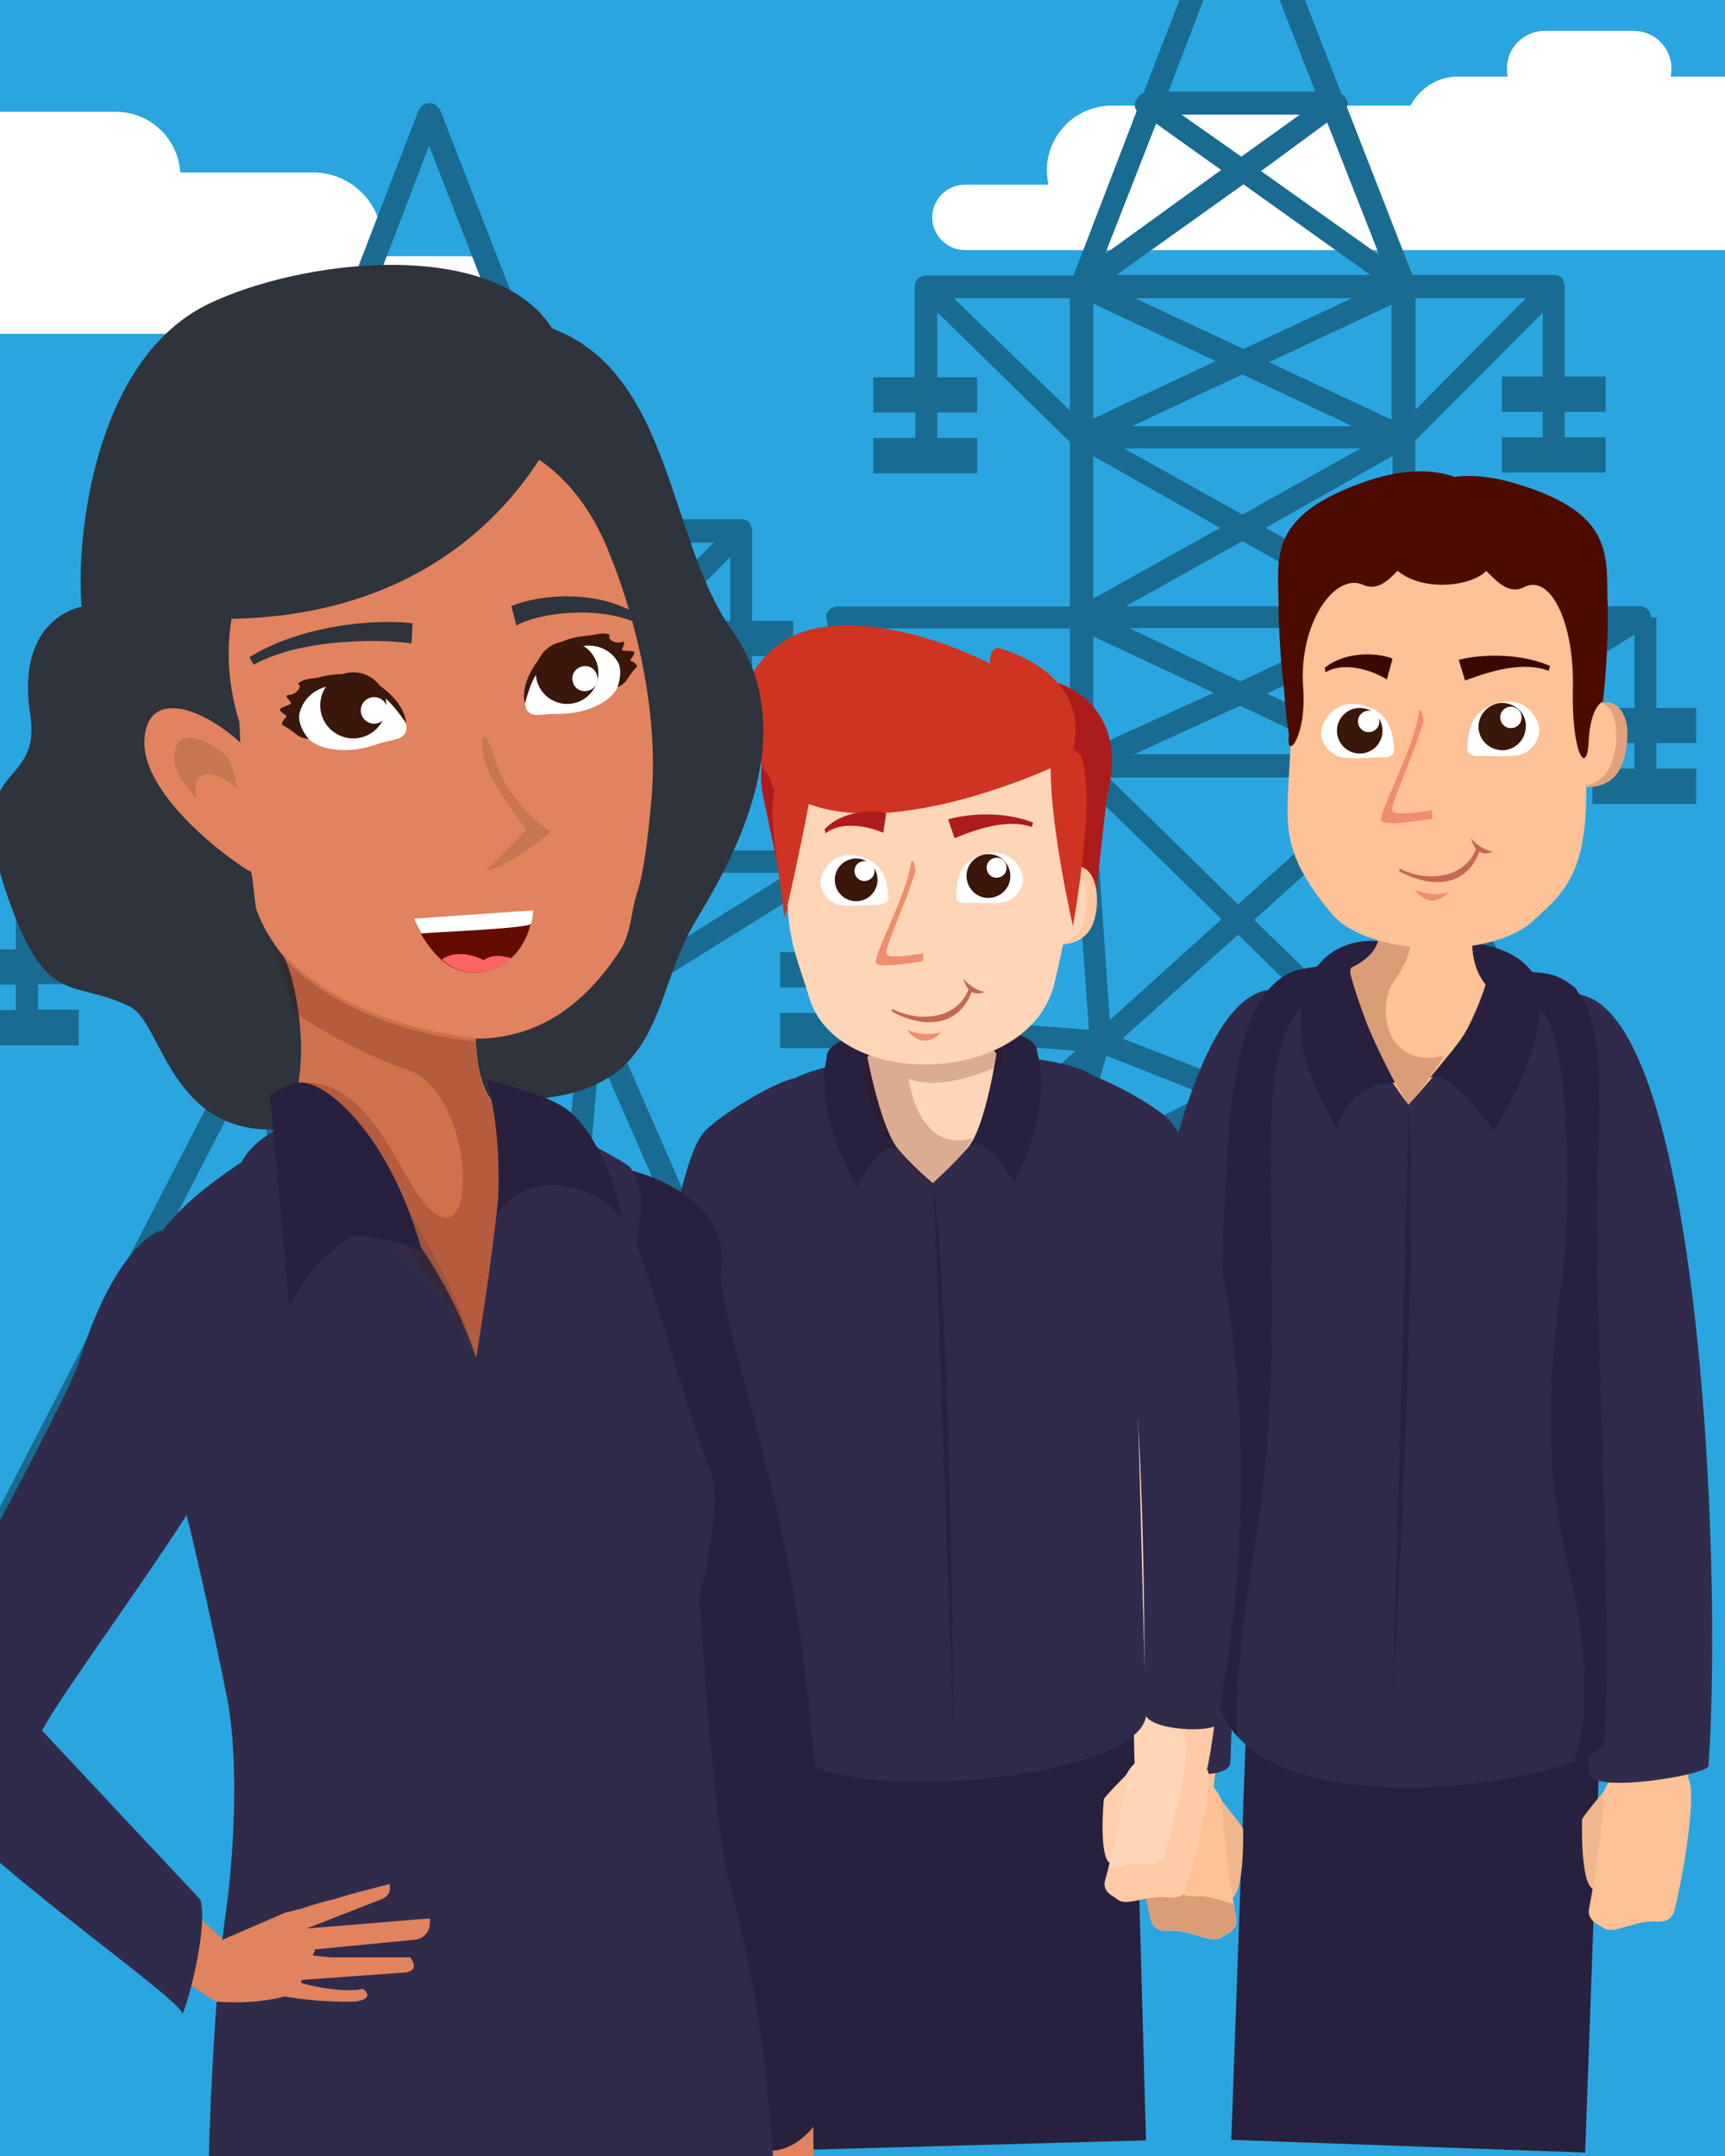 <?xml version="1.0" encoding="utf-8"?>
<!-- Generator: Adobe Illustrator 24.0.3, SVG Export Plug-In . SVG Version: 6.00 Build 0)  -->
<svg version="1.1" id="Layer_1" xmlns="http://www.w3.org/2000/svg" xmlns:xlink="http://www.w3.org/1999/xlink" x="0px" y="0px"
	 width="480px" height="600px" viewBox="0 0 480 600" style="enable-background:new 0 0 480 600;" xml:space="preserve">
<rect x="0" y="0" width="480" height="600" fill="#808080" stroke="none"/>
<g transform="matrix(-1.05e-05,240.621,240.621,1.05e-05,408.5,-8.718)">
	<path style="fill:#2BA5DF;" d="M0-1.8l2.6,0l0,2.1L0,0.3L0-1.8z"/>
</g>
<g>
	<path style="fill:#FFFFFF;" d="M129.9,92.9H-57.6c-6,0-10.8-4.9-10.8-10.8l0,0c0-6,4.9-10.8,10.8-10.8h187.5
		c6,0,10.8,4.9,10.8,10.8l0,0C140.8,88,135.9,92.9,129.9,92.9z"/>
	<path style="fill:#FFFFFF;" d="M87.2,86.2H-38.7c-10.5,0-19.1-8.6-19.1-19.1l0,0c0-10.5,8.6-19.1,19.1-19.1H87.2
		c10.5,0,19.1,8.6,19.1,19.1l0,0C106.3,77.6,97.7,86.2,87.2,86.2z"/>
	<path style="fill:#FFFFFF;" d="M-7.7,67.1h39.9c9.9,0,18-8.1,18-18l0,0c0-9.9-8.1-18-18-18H-7.7c-9.9,0-18,8.1-18,18l0,0
		C-25.7,59-17.6,67.1-7.7,67.1z"/>
</g>
<g>
	<path style="fill:#FFFFFF;" d="M562.3,69.6H268.5c-5,0-9.1-4.1-9.1-9.1l0,0c0-5,4.1-9.1,9.1-9.1h293.8c5,0,9.1,4.1,9.1,9.1l0,0
		C571.4,65.5,567.3,69.6,562.3,69.6z"/>
	<path style="fill:#FFFFFF;" d="M509.9,65.4H309.3c-9.9,0-18-8.1-18-18l0,0c0-9.9,8.1-18,18-18h200.7c9.9,0,18,8.1,18,18l0,0
		C527.9,57.3,519.8,65.4,509.9,65.4z"/>
	<path style="fill:#FFFFFF;" d="M485.5,51.3h-79.7c-8.2,0-15-6.7-15-15l0,0c0-8.2,6.7-15,15-15h79.7c8.2,0,15,6.7,15,15l0,0
		C500.5,44.6,493.8,51.3,485.5,51.3z"/>
	<path style="fill:#FFFFFF;" d="M429.8,29.6h24.8c5.8,0,10.5-4.7,10.5-10.5v0c0-5.8-4.7-10.5-10.5-10.5h-24.8
		c-5.8,0-10.5,4.7-10.5,10.5v0C419.3,24.9,424,29.6,429.8,29.6z"/>
</g>
<path style="fill:#196B92;" d="M472,206.9V197h-11.1v-25.2h-1.5c0-0.3,0-0.6-0.1-0.9c-0.3-1.2-1.5-2.2-3.1-2.2h-62.4v-46.1L429.3,87
	v17.8h-11.4v9.8h11.4v7.1h-11.4v9.8h28.9v-9.8h-11.4v-7.1h11.4v-9.8h-11.4v-25c0-0.5-0.1-1-0.3-1.5c-0.3-1.2-1.5-1.8-2.8-1.8h-39.3
	l-18.2-46.7c0.3-0.6,0.3-1.2,0-1.8c-0.3-0.9-0.9-1.5-1.5-1.8l-24.6-63.3c-0.6-1.2-1.8-2.2-3.1-2.2c-1.5,0-2.5,0.9-3.1,2.2l-24.3,63
	c-0.9,0.3-1.8,1.2-2.2,2.2s-0.3,1.8,0.3,2.8l-17.6,45.8h-41.1c-1.2,0-2.2,0.6-2.8,1.8c-0.2,0.5-0.3,1-0.3,1.5v25H243v9.8h11.7v7.1
	H243v9.8h28.9v-9.8h-11.1v-7.1h11.1v-9.8h-11.1V86.9l36.9,36.1v45.8h-64.6c-1.5,0-2.8,0.9-3.1,2.2c-0.2,0.9,0,1.7,0.3,2.4v22.8H219
	v9.8h11.4v7.1H219v9.8h28.9V213h-11.4v-7.1h11.4v-9.8h-11.4v-18.5l60.2,36.7L219,364.8c-0.6,1.2-0.3,2.8,0.6,3.7
	c0.6,0.6,1.2,0.9,2.2,0.9c0.6,0,0.9,0,1.5-0.3l119.6-61.5l113.4,61.5c1.2,0.9,2.8,0.6,3.7-0.3s1.2-2.5,0.6-3.7l-66-151l60.2-37.5
	V197h-11.7v9.8h11.7v7.1h-11.7v9.8H472v-9.8h-11.1v-7.1H472z M268,283.9l30.6-59.2l4.4,61.9L268,283.9z M299.3,292.4l-66.9,60.3
	l32.5-62.9L299.3,292.4z M299.5,300.5l-7.9,26.4l-49.8,25.5L299.5,300.5z M308.8,283.9l-4.3-62.7l35.4,34.6L308.8,283.9z
	 M387.5,209.6l-35-16.6l35-16V209.6z M373.6,209.9h-58l29.5-13.5L373.6,209.9z M304.2,208.1v-31l33.5,15.7L304.2,208.1z
	 M308.5,216.4h75.2l-39.2,35.3L308.5,216.4z M386.7,222l-5.6,65.3L349,256L386.7,222z M390.1,296.2l31.3-4.6l26.9,61.5L390.1,296.2z
	 M439.5,353l-39.4-21.4l-9.2-26.2L439.5,353z M387.2,290.4l5.5-64.5l26.2,59.8L387.2,290.4z M345.1,189.6l-30.8-14.8h62.6
	L345.1,189.6z M345.7,104.2l30.6,14.4H315L345.7,104.2z M304.2,116.5v-32l34.1,16L304.2,116.5z M387.2,116.8l-34.1-16l34.1-16V116.8
	z M346,97.1L315.8,83h60.4L346,97.1z M304.2,126.9l35.3,20l-35.3,19.7V126.9z M312.8,124.8h65.8l-32.9,18.4L312.8,124.8z
	 M387.5,126.9v39.7l-35.3-19.7L387.5,126.9z M393.9,114V83h30.7L393.9,114z M383.8,71l-32.9-23.4l18.4-13.5L383.8,71z M345.4,43.6
	l-16.6-11.7h32.9L345.4,43.6z M345.4-27.4L366,25.5h-40.9L345.4-27.4z M321.7,34.4l18.1,12.9l-32.3,23.4L321.7,34.4z M346,51.3
	l35.3,25.2h-70.6L346,51.3z M297.7,83v31.2L265.4,83H297.7z M345.7,150.6l32.3,18.1h-64.7L345.7,150.6z M297.7,174.9v32.6
	l-53.2-32.6H297.7z M299.2,323.1l8.7-29.3l27.3,10.8L299.2,323.1z M312.4,289l32.1-28.9l32.9,32.2l-34.4,8.7L312.4,289z
	 M381.5,297.6l10.4,29.6l-40.5-22L381.5,297.6z M393.9,207.2v-32.3h51.6L393.9,207.2z"/>
<g>
	<g>
		<g>
			<rect x="228.8" y="239.8" style="fill:#196B92;" width="6.1" height="42.1"/>
		</g>
	</g>
	<g>
		<path style="fill:#196B92;" d="M168.6,282.2l63.6-39.6c0.9-0.9,1.5-2.5,1.2-3.7c-0.3-1.2-1.5-2.2-3.1-2.2h-62.4v-46.1l35.3-35.6
			v17.8h-11.4v9.8h11.4v7.1h-11.4v9.8h28.9v-9.8h-11.4v-7.1h11.4v-9.8h-11.4v-25c0-0.5-0.1-1-0.3-1.5c-0.3-1.2-1.5-1.8-2.8-1.8
			h-39.3l-18.2-46.7c0.3-0.6,0.3-1.2,0-1.8c-0.3-0.9-0.9-1.5-1.5-1.8l-24.6-63.3c-0.6-1.2-1.8-2.2-3.1-2.2c-1.5,0-2.5,0.9-3.1,2.2
			l-24.3,63c-0.9,0.3-1.8,1.2-2.2,2.2s-0.3,1.8,0.3,2.8l-17.6,45.8H31.8c-1.2,0-2.2,0.6-2.8,1.8c-0.2,0.5-0.3,1-0.3,1.5v25H17v9.8
			h11.7v7.1H17v9.8h28.9v-9.8H34.8v-7.1h11.1v-9.8H34.8v-17.9L71.7,191v45.8H7.2c-1.5,0-2.8,0.9-3.1,2.2c-0.2,0.9,0,1.7,0.3,2.4
			v22.8H-7v9.8H4.4v7.1H-7v9.8h28.9V281H10.6v-7.1h11.4v-9.8H10.6v-18.5l60.2,36.7L-7,432.8c-0.6,1.2-0.3,2.8,0.6,3.7
			c0.6,0.6,1.2,0.9,2.2,0.9c0.6,0,0.9,0,1.5-0.3l119.6-61.5l113.4,61.5c1.2,0.9,2.8,0.6,3.7-0.3s1.2-2.5,0.6-3.7L168.6,282.2z
			 M42,351.9l30.6-59.2l4.4,61.9L42,351.9z M73.3,360.4L6.4,420.7L39,357.8L73.3,360.4z M73.5,368.5L65.7,395l-49.8,25.5L73.5,368.5
			z M82.8,351.9l-4.3-62.7l35.4,34.6L82.8,351.9z M119.1,264.4l28.5,13.5h-58L119.1,264.4z M78.2,276.1v-31l33.5,15.7L78.2,276.1z
			 M161.5,277.6l-35-16.6l35-16V277.6z M119.1,257.6l-30.8-14.8h62.6L119.1,257.6z M82.5,284.4h75.2l-39.2,35.3L82.5,284.4z
			 M160.7,290l-5.6,65.3L123,324L160.7,290z M166.7,293.9l26.2,59.8l-31.7,4.6L166.7,293.9z M164.1,364.2l31.3-4.6l26.9,61.5
			L164.1,364.2z M213.5,421l-39.4-21.4l-9.2-26.2L213.5,421z M219.6,242.9l-51.6,32.3v-32.3H219.6z M119.7,172.2l30.6,14.4H89
			L119.7,172.2z M78.2,184.5v-32l34.1,16L78.2,184.5z M161.2,184.8l-34.1-16l34.1-16V184.8z M120,165.1L89.8,151h60.4L120,165.1z
			 M78.2,194.9l35.3,20l-35.3,19.7V194.9z M86.8,192.8h65.8l-32.9,18.4L86.8,192.8z M161.5,194.9v39.7l-35.3-19.7L161.5,194.9z
			 M167.9,182v-31h30.7L167.9,182z M157.8,139l-32.9-23.4l18.4-13.5L157.8,139z M119.4,111.6l-16.6-11.7h32.9L119.4,111.6z
			 M119.4,40.6L140,93.5H99.1L119.4,40.6z M95.7,102.4l18.1,12.9l-32.3,23.4L95.7,102.4z M120,119.3l35.3,25.2H84.7L120,119.3z
			 M71.7,151v31.2L39.4,151H71.7z M119.7,218.6l32.3,18.1H87.3L119.7,218.6z M71.7,242.9v32.6l-53.2-32.6H71.7z M73.2,391.1
			l8.7-29.3l27.3,10.8L73.2,391.1z M86.4,357l32.1-28.9l32.9,32.2l-34.4,8.7L86.4,357z M155.5,365.6l10.4,29.6l-40.5-22L155.5,365.6
			z"/>
		<rect x="217.1" y="265" style="fill:#196B92;" width="28.9" height="9.8"/>
		<rect x="217.1" y="281.9" style="fill:#196B92;" width="28.9" height="9.8"/>
	</g>
</g>
<g transform="matrix(0.975,0.035,-0.035,0.975,-68.464,2.027)">
	<rect x="442.9" y="468.8" style="fill:#27213F;" width="101" height="124"/>
	<g transform="matrix(-1.047,-0.073,-0.074,1.092,524.57,465.309)">
		<path style="fill:#F0B78E;" d="M-21.7,20.5c0,0,5.3,7.6,5.3,8.2c0,0.5-1.4,17.8-5.3,17.8s-4.9-20.6-3.3-21.9
			C-23.3,23.1-22.3,20.7-21.7,20.5"/>
	</g>
	<g transform="matrix(1.048,0.051,-0.053,1.093,545.566,471.075)">
		<path style="fill:#FFC196;" d="M23.8,12.4c2.4,6.2-0.2,29.5-1.2,34.2c-0.6,2.6-2.9,3-4.7,3c-6,0.1-11.3,4.7-14.3,2.7
			c-0.8-0.6-4.5-1.2-4.1-4.7c0.9-7.7,1.6-18.4,1.4-30.9C4.6,5.7,21.2,8.1,23.8,12.4"/>
	</g>
	<g transform="matrix(1.048,0.051,-0.053,1.093,535.73,443.501)">
		<path style="fill:#FFC196;" d="M21.9-80c0,0,1.4,7.6,2.5,10.7c1.1,3,4.5,17.4,5,21.6c0.5,4.2,7.5,82.9,3.6,89.1
			c-3.8,6.2-17.2,4.2-18.8,0.6C12.6,38.2,3.6-25,3.1-29.2c-0.5-4.2-4.8-37.9-6.7-41.6C-5.5-74.4,20.7-84,21.9-80"/>
	</g>
	<g transform="matrix(-1.046,0.089,0.081,1.09,552.156,362.532)">
		<path style="fill:#312B4B;" d="M15.5-92.9c-34.2,1.6-35,149.4-28.9,203c0.3,2.3,31.7,5.8,32.3,0.6c1.6-22.9-3.4-152.4,0.8-169.5
			C21.4-65.7,19.5-93.1,15.5-92.9"/>
	</g>
	<g transform="matrix(-1.04,0.143,0.145,1.084,436.855,470.857)">
		<path style="fill:#F0B78E;" d="M3.6,22.6c0,0-5.3,7.6-5.3,8.2c0,0.5,1.4,17.8,5.3,17.8c3.9,0,4.9-20.5,3.3-21.9
			C5.2,25.2,4.3,22.9,3.6,22.6"/>
	</g>
	<g transform="matrix(1.045,-0.096,0.1,1.09,415.417,477.18)">
		<path style="fill:#FFC196;" d="M-4.5,15.1c-2.3,6.2,0.9,29.4,2,34.2c0.6,2.6,3,2.9,4.8,2.9c6-0.1,11.4,4.4,14.4,2.3
			c0.8-0.6,4.5-1.3,4-4.8c-1.1-7.7-2-18.4-2.2-30.8C14.5,7.9-2.1,10.8-4.5,15.1"/>
	</g>
	<g transform="matrix(1.045,-0.096,0.1,1.09,421.613,450.177)">
		<path style="fill:#FFC196;" d="M-3.1-78.1c0,0-1.2,7.6-2.2,10.7c-1,3.1-4.1,17.5-4.5,21.7c-0.4,4.2-5.5,83.1-1.5,89.1
			c4,6.1,17.3,3.8,18.8,0.1c1.6-3.7,9.1-67.1,9.5-71.3c0.4-4.2,3.9-38.1,5.7-41.8C24.4-73.3-2-82.3-3.1-78.1"/>
	</g>
	<g transform="matrix(1.045,-0.096,0.1,1.09,406.331,373.919)">
		<path style="fill:#4D0B00;fill-opacity:0.2;" d="M-4.5,109.3C-6.3,90.9-2.3,28.7-2,24.9c0.4-4.2,3.5-18.6,4.5-21.7
			S4.8-7.5,4.8-7.5c0.3-1.2,2.8-1.3,6.1-0.7c-0.2,1.1-0.5,2.1-0.8,2.9C9.1-2.3,6,12.1,5.6,16.3c-0.4,3.7-4.4,66-2.5,84.4
			c-0.2,0.2-0.3,0.4-0.4,0.5c-2.3,6.2,0.9,29.4,2,34.2c0.6,2.6,3,2.9,4.8,2.9c3.9-0.1,7.5,1.8,10.3,2.5c0.1,1.2,0.3,2.4,0.5,3.5
			c0.5,3.5-3.2,4.2-4,4.8c-3,2.2-8.3-2.4-14.4-2.3c-1.8,0-4.2-0.2-4.8-2.9c-1.1-4.7-4.2-28-2-34.2C-4.8,109.7-4.6,109.5-4.5,109.3"
			/>
	</g>
	<g transform="matrix(-1.049,-0.053,-0.043,1.093,402.485,368.167)">
		<path style="fill:#312B4B;" d="M-35.8-96.6C-1.5-96.5-0.4,54.9-6.6,105.6c-0.4,3.3-32.5,6.3-32.3-0.4
			c1.3-29.4,3.1-152.6-0.6-169.9C-40.9-71.8-39.8-96.6-35.8-96.6"/>
	</g>
	<g transform="matrix(1.049,0,0,1.094,512.485,436.364)">
		<path style="fill:#312B4B;" d="M15.9-160.4C21.5-156,29.9-13.5,31.3,34.4c0,1.4-0.7,2.6-1.3,3.5c-0.5,0.6-1.1,0.9-1.7,1.2
			C23,41.6,4.6,48.5-21.2,49.5C-71.3,51.3-75,29.5-75.1,23c-0.7-38.9-3.4-101.4-1.3-147.6c0.8-16.7,5-32.7,15-37.2
			C-51.4-166.3,5.6-168.5,15.9-160.4"/>
	</g>
	<g transform="matrix(1.049,0,0,1.094,429.249,387.038)">
		<path style="fill:#27213F;" d="M2.4-71.3C3-91.1,6-118.7,25.1-117.9l-1.3,7.1C12.3-99.9,13-85.8,15.5-40.1c3.7,68-6,80-5.2,118.9
			c0,1.1,0.1,2.5,0.5,4.2c-5.8-5.7-6.6-11.9-6.6-14.9C3.5,29.1,1.2-25.4,2.4-71.3"/>
	</g>
	<g transform="matrix(1.049,0,0,1.094,519.489,388.742)">
		<path style="fill:#27213F;" d="M17.1-72.5c0-28.2-0.7-48.8-19.9-48l1.7,9.6c8.7,0.5,11.9,49.8,9.4,71.9
			C1,28.8,20.4,34.8,18.5,73.7c-0.2,5-1.5,9.2-1.9,10.9c4.7-1.5,7.9-3.5,8-6.5C25.3,39.2,17.1-32.1,17.1-72.5"/>
	</g>
	<g transform="matrix(0.009,1.094,1.049,-0.01,543.649,346.354)">
		<path style="fill:#27213F;" d="M-46.3-57.4c36.3,2.8,106.6,1.4,154.5,0"/>
	</g>
	<g transform="matrix(1.049,0,0,1.094,522.903,184.582)">
		<path style="fill:#FFC196;" d="M17.6,5.8c-0.3,4-1.4,6.7-2.9,8.4c-0.1,0.1-0.2,0.2-0.3,0.3c0,0,0,0.1-0.1,0.1
			c-0.9,0.9-1.9,1.5-2.9,1.9c-1.8,0.7-3.6,0.9-5.2,0.8c-1.6-0.1-2.6-1.7-2-3.2c2.3-5.6,2.2-14,2.2-14c-0.5-4.3,6.6-7.6,9.8-2.4h0
			C17.3-0.6,17.9,2,17.6,5.8"/>
	</g>
	<g transform="matrix(1.049,0,0,1.094,521.675,194.176)">
		<path style="fill:#4D0B00;fill-opacity:0.17;" d="M17.4-11.1L17.4-11.1c-1.5-2.5-3.9-3-6-2.4c1.1,0.3,2.2,1.1,3,2.4h0
			c1,1.7,1.6,4.3,1.4,8.1c-0.3,4-1.4,6.7-2.9,8.4c-0.1,0.1-0.2,0.2-0.3,0.3c0,0,0,0.1-0.1,0.1c-0.9,0.9-1.9,1.5-2.9,1.9
			C8.7,8.1,7.8,8.3,6.9,8.4c0.2,0,0.4,0.1,0.5,0.1c1.5,0.1,3.4-0.1,5.2-0.8c1-0.4,2-1,2.9-1.9c0,0,0-0.1,0.1-0.1
			c0.1-0.1,0.2-0.2,0.3-0.3C17.4,3.6,18.5,1,18.8-3C19-6.8,18.4-9.4,17.4-11.1"/>
	</g>
	<g transform="matrix(1.049,0,0,1.094,490.568,255.125)">
		<path style="fill:#FFC196;" d="M12.4,5.3c0,0-2.3,8-6,14.3c-4,6.7-13.8,17.7-13.8,17.7s-7.7-8.8-12.3-18c-4.1-8-5.4-16.4-4.5-17.3
			c2-2,9.5-1.7,7.1-19c0,0,8.9,4.3,28.1,1.2c0,0-1,2.9-1.5,6.8C8.9-4.5,9,1.4,12.4,5.3"/>
	</g>
	<g transform="matrix(1.049,0,0,1.094,463.96,280.781)">
		<path style="fill:#27213F;" d="M8.1-28.5c0,0-16.3-1.6-19.8,15.5C-14.1-1.2-8.1,10.1-1.2,20.7c0,0,1.9-11.7,15.3-12.5
			c0,0-5.7-9.3-8.7-16.2c-3.6-8.3-4.9-13.1-4.9-13.1S6.8-23.6,8.1-28.5"/>
	</g>
	<g transform="matrix(1.049,0,0,1.094,493.783,235.943)">
		<path style="fill:#27213F;" d="M12.9,60.9c0,0-12.7-16.5-17.8-13.3c4.8-6,7.7-9.4,9.9-13.3c3.8-6.8,4.4-11.6,4.4-11.6
			c-4.1-3.9-4.1-10.6-4.1-10.6s0.1,0,0.1,0c15.5,1.2,18,9.7,18,9.7C27.9,38.1,12.9,60.9,12.9,60.9"/>
	</g>
	<g transform="matrix(1.049,0,0,1.094,487.961,268.673)">
		<path style="fill:#4D0B00;fill-opacity:0.2;" d="M12-21.5c0,0-11.1,0.9-17.8,3c0,0,0.6,4.4-4.2,11.3c-4.7,6.6-1.7,23.3,14.3,19
			c-4,6.7-9.1,13.3-9.1,13.3s-6.3-8.9-11-18.1c-4.1-7.9-6.9-16.4-6-17.3c2-2,9.5-1.7,7.1-19c0,0,8.9,4.3,28.1,1.2
			C13.4-28.2,12.4-25.3,12-21.5"/>
	</g>
	<g transform="matrix(1.049,0,0,1.094,512.457,180.305)">
		<path style="fill:#FFC196;" d="M15.9,9.6c4.1,33-3.1,38.5-12.1,47c-11.2,10.7-44.6,10.9-54.8,0C-66.5,40-64,33.5-63.8,13.4
			c0.2-13.8-14.9-55.3,33.2-60.7C32.8-54.5,15.1,2.7,15.9,9.6"/>
	</g>
	<g transform="matrix(1.049,0,0,1.094,516.928,163.283)">
		<path style="fill:#4D0B00;" d="M16.7-11.2C15.8-23.6,18-34.9-9.7-41.7c-6.5-1.6-11.9-1.8-16.4-1.1c-5.7-1.7-13.4-1.8-23.5,1.8
			c-27.2,9.9-23.6,20.8-23.1,33.2c0.6,12.4,2.4,22.5,2.4,22.5s0.4,5,1.7,11.3c-0.8,7,4.9,0.8,3.4-12.5c-1.9-16.8,7.6-30.4,15.3-27.3
			c3.9,1.5,6.8-1.4,9.2-4c7.3,5.4,20.4,3.3,24.1-0.8c2.8,2.5,6.4,6.1,10.4,3.9C1-18.6,7.9-5.6,8.1,11.3c0.2,16.9,4.7,22.9,4.8,13.6
			c0.1-9.3,3.5-10.6,3.5-10.6S17.5,1.2,16.7-11.2"/>
	</g>
	<g>
		<g>
			<path style="fill:#3B0800;" d="M454.7,173.5l-0.2-1.3c5.9-5.1,15.2-4.8,19.2-3.3l-1.4,6C469.4,173.2,460.8,169.7,454.7,173.5z"/>
		</g>
		<g>
			<path style="fill:#3B0800;" d="M518.3,170.8c-8.8-3.1-20.7,2.5-23.7,3.6l-2-5.8c3.4-1.2,15.7-3.3,26.1,0.8L518.3,170.8z"/>
		</g>
		<g>
			<path style="fill:#FFFFFF;" d="M475.1,195.4c-0.4-5.3-1.6-11.5-9.9-13c-8.3-1.5-11.4,6.1-11.1,8.8c0.4,2.7,2.8,6.4,7.4,6.5
				c4.5,0.1,8.5-0.7,10.1-0.5C473.3,197.3,475.2,196.4,475.1,195.4z"/>
			<circle style="fill:#39170B;" cx="465.1" cy="189.8" r="6.5"/>
			<path style="fill:#FFFFFF;" d="M470.6,186.9c0.1,1.7-1.2,3.1-2.9,3.2c-1.7,0.1-3.1-1.2-3.2-2.9s1.2-3.1,2.9-3.2
				C469.1,183.9,470.5,185.2,470.6,186.9z"/>
			<path style="fill:#FFFFFF;" d="M496,194.3c-0.2-5.3,0.4-11.6,8.4-13.9c8.1-2.4,12,4.9,11.9,7.6s-2.1,6.7-6.6,7.3
				c-4.5,0.6-8.5,0.2-10.1,0.5C498,196,496,195.4,496,194.3z"/>
			<path style="fill:#39170B;" d="M498.9,187.5c0.2,3.7,3.3,6.5,7.1,6.4c3.7-0.2,6.5-3.3,6.4-7.1s-3.3-6.5-7.1-6.4
				C501.6,180.7,498.8,183.8,498.9,187.5z"/>
			<path style="fill:#FFFFFF;" d="M505,184.6c0.1,1.7,1.5,3,3.2,2.9c1.7-0.1,3-1.5,2.9-3.2s-1.5-3-3.2-2.9
				C506.2,181.5,504.9,182.9,505,184.6z"/>
		</g>
		<path style="fill:#EE8E6F;" d="M483.2,186.4c-2.8,11.1-9,24.5-7.9,26c1,1.3,7.5,0,11.2-0.7c0.1,0.7,0.2,2.4,0.2,2.4
			s-13.2,2.9-14.5,1.2c-1.3-1.7,8.7-21.4,9.6-31.4C481.9,182.7,482.8,183.3,483.2,186.4z"/>
	</g>
	<g>
		<g>
			<path style="fill:#C36951;" d="M500.7,222.3l-1.1-0.5c-2.9,9.5-14.3,10.4-21.7,6.9l-0.2,0.7C483.5,232.5,496.6,235.8,500.7,222.3
				z"/>
		</g>
		<path style="fill:#EE8E6F;" d="M492.2,234.9c0,0-4.5,1.8-9.9-0.4C485.8,238.6,489,238.2,492.2,234.9z"/>
		<path style="fill:#C36951;" d="M504.2,222.9c0,0-3.3-0.3-6.3-3.6C499.2,223.4,501.3,224.2,504.2,222.9z"/>
	</g>
</g>
<g transform="matrix(0.975,-0.027,0.027,0.975,-22.77,16.053)">
	<rect x="230.7" y="477.7" style="fill:#27213F;" width="103" height="126"/>
	<g transform="matrix(-0.98,0.197,0.197,0.98,255.454,472.74)">
		<path style="fill:#FFCEAC;" d="M27.7,21.3c0,0-5.3,7.6-5.3,8.2c0,0.5,1.4,17.8,5.3,17.8c3.9,0,4.9-20.5,3.3-21.9
			C29.3,23.9,28.3,21.5,27.7,21.3"/>
	</g>
	<g transform="matrix(0.988,-0.154,0.154,0.988,235.422,479.885)">
		<path style="fill:#FFD5B7;" d="M-28.6,14.9c-2.3,6.2,0.9,29.4,2,34.2c0.6,2.6,3,2.9,4.8,2.9c6-0.1,11.4,4.4,14.4,2.3
			c0.8-0.6,4.5-1.3,4-4.8c-1.1-7.7-2-18.4-2.2-30.8C-9.6,7.7-26.2,10.5-28.6,14.9"/>
	</g>
	<g transform="matrix(0.988,-0.154,0.154,0.988,239.838,454.844)">
		<path style="fill:#FFD5B7;" d="M-27.2-78.4c0,0-1.2,7.6-2.2,10.7c-1,3.1-4.1,17.5-4.5,21.7c-0.4,4.2-5.5,83.1-1.5,89.1
			c4,6.1,17.3,3.8,18.8,0.1c1.6-3.7,9.1-67.1,9.5-71.3c0.4-4.2,3.9-38.1,5.7-41.8C0.4-73.6-26.1-82.5-27.2-78.4"/>
	</g>
	<g transform="matrix(0.988,-0.154,0.154,0.988,221.15,386.226)">
		<path style="fill:#FFA05F;fill-opacity:0.2;" d="M-28.6,109.1c-1.8-18.4,2.2-80.7,2.5-84.4c0.4-4.2,3.5-18.6,4.5-21.7
			c1-3.1,2.2-10.7,2.2-10.7c0.3-1.2,2.8-1.3,6.1-0.7c-0.2,1.1-0.5,2.1-0.8,2.9c-1,3.1-4.1,17.5-4.5,21.7c-0.4,3.7-4.4,66-2.5,84.4
			c-0.2,0.2-0.3,0.4-0.4,0.5c-2.2,6.2,0.9,29.4,2,34.2c0.6,2.6,3,2.9,4.8,2.9c3.9-0.1,7.5,1.8,10.3,2.5c0.1,1.2,0.3,2.4,0.5,3.5
			c0.5,3.5-3.2,4.2-4,4.8c-3,2.2-8.3-2.4-14.4-2.3c-1.8,0-4.2-0.2-4.8-2.9c-1.1-4.7-4.2-28-2-34.2
			C-28.9,109.4-28.7,109.2-28.6,109.1"/>
	</g>
	<g transform="matrix(-0.991,-0.109,-0.136,0.794,213.062,366.88)">
		<path style="fill:#312B4B;" d="M-19-89.6c5.9,0,23.5,17.2,26.1,23c8.5,18.6,8.6,148.8-25.6,231.4c-0.4,3.3-24.9-3.4-24.6-10.2
			c20.2-59.7,25.3-189.7,21.7-207c-1.5-7-5-21.9-1-21.9"/>
	</g>
	<g transform="matrix(0.98,0.197,-0.197,0.98,330.165,472.74)">
		<path style="fill:#FFCEAC;" d="M6.2,25.6c0,0-5.3,7.6-5.3,8.2c0,0.5,1.4,17.8,5.3,17.8c3.9,0,4.9-20.5,3.3-21.9
			C7.8,28.2,6.9,25.9,6.2,25.6"/>
	</g>
	<g transform="matrix(-0.988,-0.154,-0.154,0.988,350.197,479.885)">
		<path style="fill:#FFD5B7;" d="M-7,18.2c-2.3,6.2,0.9,29.4,2,34.2c0.6,2.6,3,2.9,4.8,2.9c6-0.1,11.4,4.4,14.4,2.3
			c0.8-0.6,4.5-1.3,4-4.8c-1.1-7.7-2-18.4-2.2-30.8C12,11-4.6,13.9-7,18.2"/>
	</g>
	<g transform="matrix(-0.988,-0.154,-0.154,0.988,345.781,454.844)">
		<path style="fill:#FFD5B7;" d="M-5.6-75c0,0-1.2,7.6-2.2,10.7c-1,3.1-4.1,17.5-4.5,21.7c-0.4,4.2-5.5,83.1-1.5,89.1
			c4,6.1,17.3,3.8,18.8,0.1c1.6-3.7,9.1-67.1,9.5-71.3c0.4-4.2,3.9-38.1,5.7-41.8C22-70.2-4.5-79.2-5.6-75"/>
	</g>
	<g transform="matrix(-0.988,-0.154,-0.154,0.988,364.469,386.226)">
		<path style="fill:#FFA05F;fill-opacity:0.2;" d="M-7,112.4C-8.8,94-4.8,31.8-4.5,28C-4,23.9-1,9.4,0,6.4C1,3.3,2.3-4.4,2.3-4.4
			c0.3-1.2,2.8-1.3,6.1-0.7C8.1-4,7.8-3,7.6-2.2c-1,3.1-4.1,17.5-4.5,21.7c-0.4,3.7-4.4,66-2.5,84.4c-0.2,0.2-0.3,0.4-0.4,0.5
			c-2.2,6.2,0.9,29.4,2,34.2c0.6,2.6,3,2.9,4.8,2.9c3.9-0.1,7.5,1.8,10.3,2.5c0.1,1.2,0.3,2.4,0.5,3.5c0.5,3.5-3.2,4.2-4,4.8
			c-3,2.2-8.3-2.4-14.4-2.3c-1.8,0-4.2-0.2-4.8-2.9c-1.1-4.7-4.2-28-2-34.2C-7.3,112.8-7.1,112.6-7,112.4"/>
	</g>
	<g transform="matrix(0.991,-0.109,0.136,0.794,372.557,366.88)">
		<path style="fill:#312B4B;" d="M-40.6-92.6c5.9,0,23.5,17.2,26.1,23C-6-51-1.1,40-35.4,144.4c-0.4,3.3-19.9-0.5-19.6-7.3
			c17.6-109.9,24.5-178.8,12-192.5c-1.5-7-5-21.9-1-21.9"/>
	</g>
	<g transform="matrix(1,0,0,1,329.353,452.309)">
		<path style="fill:#312B4B;" d="M-2.9-153c3.1,3.4,9.5,22.6,10,38C8.4-69,7.4,13,7.8,29.2C8,40.6-22.6,46.9-48.4,47.4
			c-51.5,1-52-17.2-52.1-23.8c-0.7-38.9-5-89.9-2.9-136.1c0.8-16.7,3.7-32.8,12.3-39.6C-76.2-163.9-13.2-161.1-2.9-153z"/>
	</g>
	<g transform="matrix(0.009,1,1,-0.009,359.054,370.047)">
		<path style="fill:#27213F;" d="M-41.4-78c36.3,2.8,106.6,1.4,154.5,0"/>
	</g>
	<g transform="matrix(1,0,0,1,308.466,286.668)">
		<path style="fill:#FFD5B7;" d="M-8.6,5.3c0,0,0.5,10.2-2.1,17c-3.3,8.5-17.3,20-17.3,20s-10.3-8.8-15-17.9c-4.1-8-5-17-4.1-18
			c2-2,5.5-2,4.6-17.9c0,0,11.1-1.6,30.6-1.1C-12-12.6-13.7,2.7-8.6,5.3z"/>
	</g>
	<g transform="matrix(1,0,0,1,311.438,264.521)">
		<path style="fill:#27213F;" d="M-7.8,65.1c0,0-7.3-14.3-12.4-11.1c4.8-6,8.4-25.9,8.4-25.9c-3.4-4.1-2.9-7-2.9-7s0.1,0,0.1,0
			c15.5,1.2,14.4,6.8,14.4,6.8C4.2,44.2-7.8,65.1-7.8,65.1"/>
	</g>
	<g transform="matrix(-1,0,0,1,273.105,264.521)">
		<path style="fill:#27213F;" d="M14.3,65.1c0,0-7-13.6-12.1-10.5c4.8-6,8.1-26.5,8.1-26.5c-3.4-4.1-2.9-7-2.9-7s0.1,0,0.1,0
			c15.5,1.2,14.4,6.8,14.4,6.8C26.2,44.2,14.3,65.1,14.3,65.1"/>
	</g>
	<g transform="matrix(1,0,0,1,305.693,299.059)">
		<path style="fill:#4D0B00;fill-opacity:0.2;" d="M-4.6-3.3c0,0-17.1,7.8-26.7,3.2c0,0,1.9,21.8,17.9,17.5
			c-4,6.7-12.1,12.7-12.1,12.7s-8.8-6.7-13.6-15.9c-4.1-7.9-5.9-19.5-5-20.5c2-2,6.4-1.6,3.9-19c0,0,13.7,5.2,32.9,2.1
			C-7.3-23.2-4.2-7.1-4.6-3.3z"/>
	</g>
	<g transform="matrix(2.936,0,0,3.186,-327.993,66.004)">
		<path style="fill:#AD1C1C;" d="M194.3,60.2l-2.5-12.7c-1.3-6.6,6-10,10.4-10l15.2,0c4.7,0,10.2,3.4,7.8,10.8l-1.7,11.2L194.3,60.2
			z"/>
	</g>
	<g transform="matrix(1,0,0,1,333.481,237.148)">
		<path style="fill:#FFD5B7;" d="M-4,13.3c-0.3,4-1.4,6.7-2.9,8.4C-7,21.8-7.1,21.9-7.2,22c0,0,0,0.1-0.1,0.1
			c-0.9,0.9-1.9,1.5-2.9,1.9c-1.8,0.7-3.6,0.9-5.2,0.8c-1.6-0.1-2.6-1.7-2-3.2c2.3-5.6,2.2-14,2.2-14c-0.5-4.3,6.6-7.6,9.8-2.4h0
			C-4.4,7-3.8,9.6-4,13.3"/>
	</g>
	<g transform="matrix(1,0,0,1,332.311,245.918)">
		<path style="fill:#F58E45;fill-opacity:0.17;" d="M-4.2-3.5L-4.2-3.5c-1.5-2.5-3.9-3-6-2.4c1.1,0.3,2.2,1.1,3,2.4h0
			c1,1.7,1.6,4.3,1.4,8.1c-0.3,4-1.4,6.7-2.9,8.4c-0.1,0.1-0.2,0.2-0.3,0.3c0,0,0,0.1-0.1,0.1c-0.9,0.9-1.9,1.5-2.9,1.9
			c-0.9,0.4-1.8,0.6-2.7,0.7c0.2,0.1,0.4,0.1,0.5,0.1c1.5,0.1,3.4-0.1,5.2-0.8c1-0.4,2-1,2.9-1.9c0,0,0-0.1,0.1-0.1
			c0.1-0.1,0.2-0.2,0.3-0.3c1.5-1.7,2.7-4.4,2.9-8.4C-2.6,0.8-3.2-1.8-4.2-3.5"/>
	</g>
	<g transform="matrix(1,0,0,1,326.146,226.239)">
		<path style="fill:#FFD5B7;" d="M-5.3,16c0.5,14.4-0.9,18.1-4,30.3C-16.8,76-72.4,76-79.5,48.7c-2.3-8.8-5.5-15.1-5.5-28.9
			c0-13.8-14.9-55.3,33.2-60.7C11.6-48.1-6.1,9.1-5.3,16"/>
	</g>
	<g transform="matrix(2.999,0,0,3.186,-344.521,71.74)">
		<path style="fill:#CF3322;" d="M195.4,32c5.1-3.2,14.7-0.3,19.8,2.4c0-1.6,0.9-1.4,0.9-1.4c9.2,3,6.8,9.2,6.8,9.2l0.7,0.6
			c0.8,2.2,0.5,7.2-1.2,15.3c0,0-1.9-8.9-1.7-14.2c-4.2,1.6-15.8,5.4-23.1,2.6c-1,4.4-2.6,10.2-2.6,10.2c-0.5-5.3-1.3-9.1-0.6-11.6
			c-0.4-0.3-0.2-0.7-0.5-1.1C194,43.9,188.1,36.5,195.4,32z"/>
	</g>
	<g>
		<g>
			<path style="fill:#AD1C1C;" d="M252.6,228.4l-0.2-1.2c5.1-5.1,13.8-5.3,17.7-4.1l-1,5.6C266.2,227.3,258,224.5,252.6,228.4z"/>
		</g>
		<g>
			<path style="fill:#AD1C1C;" d="M311.5,228.2c-8.1-3.1-19.3,1.6-22.1,2.6l-1.7-5.4c3.2-1,14.7-2.6,24.2,1.6L311.5,228.2z"/>
		</g>
		<g>
			<path style="fill:#FFFFFF;" d="M270,247.7c0-4.9-0.8-10.7-8.4-12.6c-7.6-1.9-11,5-10.8,7.5c0.2,2.5,2.2,6.1,6.4,6.5
				c4.2,0.3,7.9-0.1,9.4,0.1C268.1,249.3,270,248.6,270,247.7z"/>
			<circle style="fill:#39170B;" cx="261" cy="241.9" r="6.1"/>
			<path style="fill:#FFFFFF;" d="M266.3,239.5c0,1.6-1.3,2.8-2.9,2.8s-2.8-1.3-2.8-2.9c0-1.6,1.3-2.8,2.9-2.8
				S266.3,238,266.3,239.5z"/>
			<path style="fill:#FFFFFF;" d="M289.4,247.9c0.1-4.9,1-10.7,8.6-12.4c7.6-1.7,10.8,5.2,10.6,7.7c-0.2,2.5-2.4,6.1-6.6,6.3
				c-4.2,0.3-7.9-0.3-9.4-0.1C291.2,249.6,289.3,248.9,289.4,247.9z"/>
			<path style="fill:#39170B;" d="M292.5,241.8c0,3.4,2.7,6.3,6.2,6.3c3.4,0,6.3-2.7,6.3-6.2c0-3.4-2.7-6.3-6.2-6.3
				C295.3,235.6,292.5,238.4,292.5,241.8z"/>
			<path style="fill:#FFFFFF;" d="M298.3,239.5c0,1.6,1.2,2.9,2.8,2.9s2.9-1.2,2.9-2.8c0-1.6-1.2-2.9-2.8-2.9
				S298.3,237.9,298.3,239.5z"/>
		</g>
		<path style="fill:#EE8E6F;" d="M278,239.8c-3.3,10.1-9.8,22.1-8.9,23.6c0.8,1.3,6.9,0.4,10.4,0c0,0.6,0,2.2,0,2.2
			s-12.4,1.9-13.5,0.3c-1.1-1.7,9.3-19.3,10.8-28.5C277,236.3,277.8,236.9,278,239.8z"/>
	</g>
	<g>
		<g>
			<path style="fill:#C36951;" d="M293.4,274l-1-0.5c-3.5,9.3-14.9,9.5-22.1,5.5l-0.2,0.7C275.5,283.1,288.4,287.2,293.4,274z"/>
		</g>
		<path style="fill:#EE8E6F;" d="M284.1,286c0,0-4.6,1.5-9.9-1C277.5,289.3,280.7,289.2,284.1,286z"/>
		<path style="fill:#C36951;" d="M296.8,274.9c0,0-3.3-0.5-6-4C291.8,275,293.9,275.9,296.8,274.9z"/>
	</g>
</g>
<path style="fill-rule:evenodd;clip-rule:evenodd;fill:#E0835E;" d="M210.6,424.4c0,0,6.5,36.5,6.4,49.8c0,13.2,14.3,46.8,10.8,88.4
	c-3.4,41.6,0.2,52.3-0.1,54.8c-0.3,2.5-17.4,7.6-17.4,7.6l-30.9-193L210.6,424.4z"/>
<path style="fill:#27213F;" d="M175.9,325.8c0,0,27.8,6.5,24.8,28c-1.4,10.1,17.2,59.5,23,108.9c6.5,55.3,10,108,6,124
	c0,0-8,17.5-23,10C191.7,589.1,167.3,347.7,175.9,325.8"/>
<path style="fill:#2E333C;" d="M22.9,168.8c0,0-18.7,2.8-14.5,30c3.6,22.9-21.3,11-4.9,54.5c10.1,26.8,17,19.2,32.6,26.8
	c9.8,4.7,11.3,41.2,49.8,33.1c38.5-8.1,39.7-5.2,63.6-7.4c35.1-3.2,31.8-27.8,43.2-48c6-10.6,33.4-50.9,11.1-82.2
	c-24-33.7-13.7-105.4-97.9-83.2C21.8,114.7,22.9,168.8,22.9,168.8z"/>
<path style="fill:#E0835E;" d="M0.3,511.2c15.2,15.6,63.3,50.3,67.4,49.4c7.5-1.6,1-15,1-15s-20-16.6-36-37
	c-12.9-16.4-23.9-27.2-27.2-30.5c0,0,13.1-20.3,15.7-26.6c2.6-6.2-19.9-19.7-24.2-14.7c-1.3,1.5-9.2,16.6-10.5,19.6
	c-3.2,7.2-7.7,16.8-9,21.7C-24.4,484.9-14.9,495.6,0.3,511.2"/>
<path style="fill:#312B4B;" d="M58.5,617.8c1.8,4.7,31.4,10.8,57.1,11.7c46.7,1.6,101.4-6.3,100.4-17.3
	c-1.6-17.1-1.6-45.8-13.2-88.9c-2.3-8.5-4.4-29.8-6-48.1c-1.4-16.7-2.2-30.9-2.2-31c0.2-0.2,7-26.5,2.8-35.7
	c-4.2-9.2-15-48.8-20.2-61.9c-1-2.5,4.2-11.8-1.8-21.7c-0.8-1.4-28.2-16.2-36.8-16.9c-8.2-0.6-60.5-5-71.4,15.4
	c-24.4,16.3-24.7,24.8-24.7,24.8c-4,28.3,5.5,56.5,11.2,80.7c5.1,21.9,8,36.1,9.5,43.7c2.8,14.2,2.7,39.2-0.8,62.9
	C59.2,559.2,57,613.8,58.5,617.8z"/>
<path style="fill:#E0835E;" d="M68.1,232.6c0.2,2.4,0.5,4.6,1,6.8c0.2,1.2,0.5,2.3,0.8,3.4c0.5,1.6,1,9.1,1.5,10.5
	c0.2,0.6,0.5,1.1,0.7,1.7c0.9,2.2,2,4.3,3.3,6.3c4.7,7.5,11.5,13.5,19.6,17.4c28.2,13.5,56,18.3,77.3-13.8c3.5-5.2,3.1-10.8,5-16.5
	c2.1-6.2,3.3-18.7,3.9-25.1c3.3-34.2-11.1-67.9-11.1-67.9C143.6,83.8,45.4,133,66.6,200.9l0,0"/>
<path style="fill:#CE714C;" d="M79.5,315c0,0,35,11.6,53,62.8c0,0,9.3-55.3,7-69.6c0,0-6.5-1.2-7.1-19.4c0,0-38.4-2.6-57.1-27.6
	c0.4,0.8,4.1,2.6,6.5,13.6c1.7,7.7,2.7,17,1.3,26.4l0,0C82.6,305.9,81.4,310.5,79.5,315"/>
<path style="fill:#4D0B00;fill-opacity:0.2;" d="M79.5,315c0,0,44.7,36.5,53,62.8c0,0,9.3-55.3,7-69.6c0,0-6.5-0.2-7.1-18.4
	c0,0-38.4-2.6-57.1-27.6c0.4,0.8,4.1,8.6,6.5,19.6c7,4.5,19.8,12,31.5,15.9c17.3,5.7,19.8,45.4,9.2,40.8
	c-10.7-4.5-16.5-38.8-39.3-37.2l0,0C82.6,305.9,81.4,310.5,79.5,315"/>
<g transform="matrix(-0.806,0,0,0.832,158.218,281.37)">
	<path style="fill:#640B00;" d="M53.4-30.9c0,0-0.8,2.2-2.4,5c-1.6,2.8-4,6.1-7.1,8.8c-3.2,2.7-7.4,4.6-12.3,4.2
		c-5-0.4-8.8-2.2-11.7-4.7c-5.4-4.7-7.3-11.8-7.4-15.9L53.4-30.9z"/>
</g>
<g transform="matrix(0.106,-0.825,0.799,0.109,172.557,261.611)">
	<path style="fill:#FFFFFF;" d="M-2.2-71.5c0,0-2,1.1-4.6,3.1c1.5,7.1,6.6,36.9,8.2,37.2c1.9,0.4,4.5,0.1,4.5,0.1L-2.2-71.5z"/>
</g>
<g transform="matrix(-0.806,0,0,0.832,162.904,279.19)">
	<path style="fill:#FF6363;" d="M49.6-14.6C49.6-14.6,49.6-14.6,49.6-14.6c-3.3,2.8-7.4,4.7-12.3,4.3c-5-0.4-8.8-2.2-11.7-4.7
		c0,0,5.7-2.2,9.5,0.6C35.1-14.4,43.5-18.9,49.6-14.6"/>
</g>
<path style="fill:#312B4B;" d="M55.7,528.6c2.3,6.8-3,28-5,32c2-4-87.9-63-80-80c15.1-32.5,47.6-89.8,51.4-102
	c10.2-32.3,22.3-36.3,22.7-36.1c10.6,4.6,25.6,44.3,15.6,64.8c-8.4,17.1-42.3,62.2-48.7,74.3L55.7,528.6z"/>
<path style="fill:#FBEEC7;fill-opacity:0.2;" d="M69.9,242.8c-0.1-1-0.4-2.1-0.8-3.4C69.3,240.6,69.6,241.7,69.9,242.8"/>
<path style="fill:#3B3B3B;fill-opacity:0.2;" d="M75.2,304.6c17.4,12.3,28.8,32.5,34.6,45.3c10.9,5.9,21.9,26.4,22.7,27.9
	c-8.9-32.8-42.1-77.3-49.3-76.4C81.3,301.6,78.4,302.7,75.2,304.6"/>
<path style="fill:#2E333C;" d="M158.4,111.1c0,0-20.6,67.2-108.5,60.7c0,0-12.7,6.2-27.2-3.2c-1.6-18.4,3.3-69.1,35.9-84.3
	C91.1,69.1,160.3,64.4,158.4,111.1z"/>
<path style="fill:#27213F;" d="M135.5,300.6c2.5,9.9,3.8,19.5,3,37c8.3-12.1,26-9,34.3,1.2c0.6-2.4-5.1-21.7-14.2-29.4
	C152.7,304.3,135.5,300.6,135.5,300.6"/>
<path style="fill:#27213F;" d="M80.6,364.8c-0.5-0.9,3.5-11,16.2-20.1c3.1-2.2,19.9,2.3,20.7,3.8c-8.9-32.8-27.1-48.1-34.3-47.2
	c-1.9,0.2-4.8,1.4-8.1,3.3"/>
<g>
	<path style="fill:#2E333C;" d="M177.9,173.7l0.2-2.2c-11.4-7.8-28.5-6-35.8-2.8l1.4,5.4C149.1,170.8,166.4,168.1,177.9,173.7z"/>
</g>
<g>
	<path style="fill:#2E333C;" d="M70.6,185c14.1-7.9,38.2-7,43.9-5.9l0.3-5.6c-6.5-1.1-29.1-0.7-45.4,9.4L70.6,185z"/>
</g>
<path style="fill:#FFFFFF;" d="M112.8,203.9c1.8-3.5-5-13.3-16-14.1s-14.7,7.3-14.3,10.1c0.4,2.8,2.9,7.4,9.4,8.5
	c6.5,1.1,11.2-0.7,13.9-1.6C109.3,205.8,111.8,205.9,112.8,203.9z"/>
<circle style="fill:#39170B;" cx="98.3" cy="196.3" r="9.2"/>
<circle style="fill:#FFFFFF;" cx="104.1" cy="197.7" r="3.7"/>
<path style="fill:#39170B;" d="M113,201.3c0,0,0.1-5.5-7.8-10.8c-7.9-5.3-15.8-1.8-18.2-1.7c-2.4,0.1-4.7,1.4-3.8,1.8
	c0.9,0.4-0.8,2.7-2.7,2.8c-1.9,0,0.3,1.6,0.5,2.2c0.1,0.6-3.1,1.2-3.1,1.9s2.3,1.8,1.8,2c-0.4,0.3-1.9,2-0.9,2.4
	c1,0.4,3.2,2.1,4.1,2.8c0.9,0.7,3,1,3,1s-3.2-3.7-2.6-7c0.7-3.3,3.5-7.3,9.5-8c6-0.7,10.3,1.2,13.4,2.9
	C109.2,195.4,113,201.3,113,201.3z"/>
<path style="fill:#FFFFFF;" d="M147,198.1c-2.7-2.6,0.4-13.4,10-17.5c9.6-4.1,15.4,2,16,4.7c0.5,2.6-0.3,7.5-5.8,10.5
	c-5.5,3-10.2,2.8-13,2.9C150.7,198.7,148.5,199.6,147,198.1z"/>
<circle style="fill:#39170B;" cx="157.8" cy="187.2" r="8.7"/>
<path style="fill:#FFFFFF;" d="M159.3,189.3c0.2,1.9,1.9,3.3,3.9,3c1.9-0.2,3.3-1.9,3-3.9c-0.2-1.9-1.9-3.3-3.9-3
	C160.4,185.7,159,187.4,159.3,189.3z"/>
<path style="fill:#39170B;" d="M146.1,195.8c0,0-1.8-4.9,3.7-12.1c5.5-7.2,13.6-6.5,15.8-7.1c2.2-0.6,4.6-0.2,4,0.5
	c-0.6,0.7,1.6,2.2,3.3,1.6c1.7-0.6,0.2,1.5,0.2,2.1c0.1,0.6,3.1,0.1,3.4,0.7c0.3,0.6-1.5,2.3-1,2.4c0.5,0.1,2.3,1.2,1.5,1.9
	c-0.8,0.7-2.2,2.8-2.8,3.7s-2.4,1.8-2.4,1.8s1.7-4.3,0.1-7.1c-1.6-2.8-5.4-5.5-10.9-4.2c-5.6,1.2-8.8,4.3-11.1,6.8
	C147.6,189.3,146.1,195.8,146.1,195.8z"/>
<path style="fill:#C77553;" d="M137.6,211.1c1.8,6.8,8.1,15.3,15.6,20.4c0,0-10.1,9-18,10.8l11.3-11.4c0,0-11.6-14.6-12.2-21.5
	C133.6,202.6,135.7,204.3,137.6,211.1z"/>
<path style="fill:#E0835E;" d="M66.7,206.5c-11-9.9-25.5-14.6-26.5-0.9c-1,13.7,18.4,29.9,28.3,36.3S70.7,210,66.7,206.5z"/>
<path style="fill:#C77553;" d="M63.1,210.5c-6-5.4-14-8-14.6-0.5c-0.6,7.5,10.1,16.4,15.5,19.9C69.5,233.3,65.3,212.4,63.1,210.5z"
	/>
<path style="fill:#E0835E;" d="M66.1,219.6c-4.8-4.4-11.2-6.4-11.7-0.4c-0.4,6,8.1,13.1,12.4,15.9C71.2,238,67.8,221.2,66.1,219.6z"
	/>
<path style="fill:#E0835E;" d="M115.5,534.2L115.5,534.2l-30.2,2.5l21.2-8.3c2.4-1.2,2.1-3.3,1.9-4.1l-11.4,3l-3.5,1.1l0,0
	c-3.5,0.8-6.6,1.7-9.4,2.7l0,0l-4.8,1.2l-19.4,8.4l0,0l-3,12.2L60,557c0,0,9.7,1.1,19.2-1.4c10.8,1.9,20,1.4,20,1.4
	c5.5-1,1.8-3.5,1.8-3.5c-5.3,1.1-13.4-0.7-14.7-1c-1-0.2-1.8-0.5-2.6-0.7l0.3-0.8l29.1-2.1c4-0.8,1-4.2,1-4.2l-22.2,0l-4.9-0.5
	l0.7-1.5l-0.5-0.2l0.5,0l27.9-2.7l0,0c4.8-0.8,4-5.9,4-5.9L115.5,534.2z"/>
</svg>
